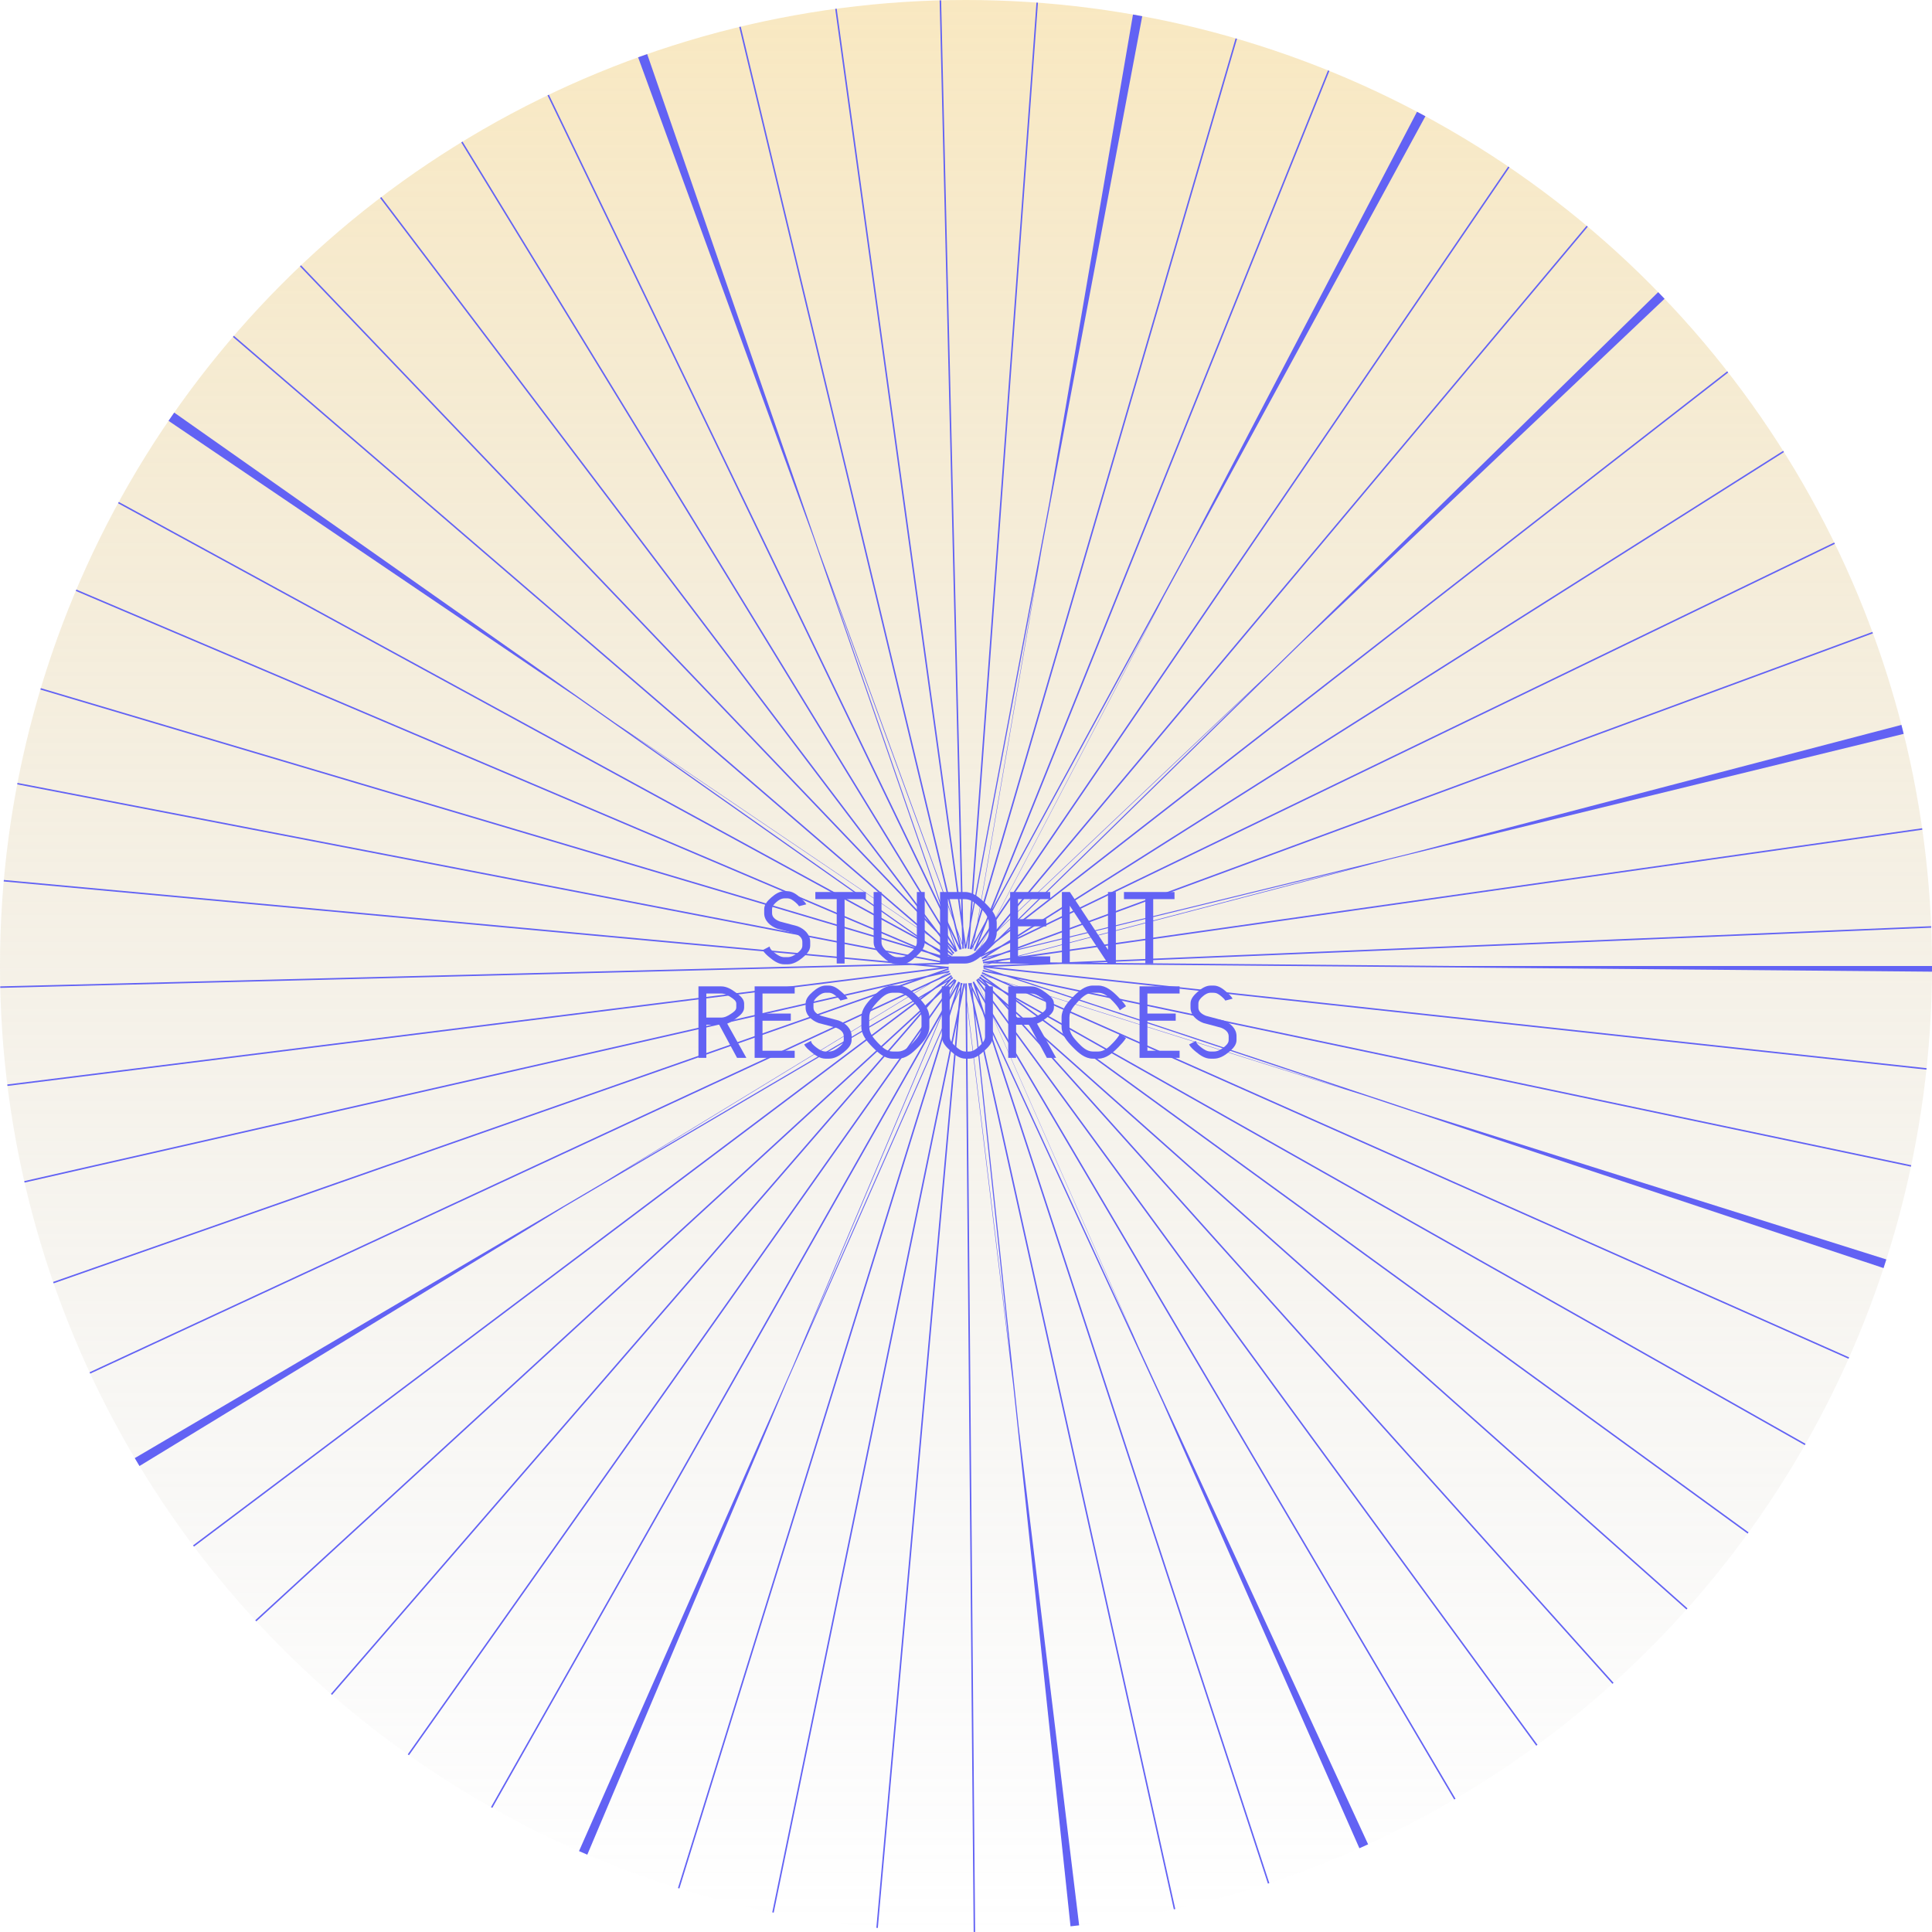 <svg width="389" height="389" viewBox="0 0 389 389" fill="none" xmlns="http://www.w3.org/2000/svg" id="sticker-student">
<circle cx="194.5" cy="194.5" r="194.5" fill="url(#paint0_linear)"/>
<circle cx="194.5" cy="194.5" r="99" stroke="#6262F4" stroke-width="191" stroke-dasharray="0.3 10"/>
<path d="M153.581 191.296C153.885 191.888 154.461 192.368 155.005 192.816C155.853 193.52 156.813 194.16 157.917 194.16H158.573C159.693 194.16 160.685 193.568 161.549 192.864C162.349 192.208 163.133 191.44 163.133 190.416V189.616C163.133 188.144 161.949 187.008 160.541 186.48L157.005 185.536C156.205 185.232 155.453 184.704 155.453 183.888V183.056C155.453 182.48 155.869 182.016 156.317 181.632C156.781 181.216 157.341 180.88 157.965 180.88H158.525C159.149 180.88 159.677 181.264 160.141 181.664C160.413 181.904 160.701 182.16 160.877 182.464L162.349 182.08C162.061 181.584 161.597 181.152 161.149 180.752C160.397 180.08 159.533 179.44 158.525 179.44H157.965C156.941 179.44 156.061 180.032 155.293 180.704C154.573 181.344 153.869 182.096 153.869 183.056V183.888C153.869 185.344 155.053 186.448 156.461 186.976L159.997 187.92C160.797 188.224 161.549 188.784 161.549 189.616V190.416C161.549 191.056 161.021 191.52 160.509 191.92C159.933 192.368 159.293 192.72 158.573 192.72H157.917C157.213 192.72 156.573 192.32 156.013 191.888C155.549 191.52 155.037 191.12 154.957 190.576L153.581 191.296ZM164.166 181.04H168.47V194H170.054V181.04H174.342V179.6H164.166V181.04ZM186.19 179.6H184.606V189.744C184.606 190.512 184.03 191.12 183.454 191.648C182.862 192.192 182.206 192.72 181.406 192.72H180.686C179.886 192.72 179.23 192.192 178.638 191.648C178.062 191.12 177.486 190.512 177.486 189.744V179.6H175.902V189.744C175.902 190.896 176.782 191.792 177.63 192.576C178.51 193.392 179.486 194.16 180.686 194.16H181.406C182.606 194.16 183.582 193.392 184.462 192.576C185.31 191.792 186.19 190.896 186.19 189.744V179.6ZM189.279 194H194.287C195.903 194 197.215 192.88 198.383 191.744C199.535 190.608 200.687 189.344 200.687 187.728V185.872C200.687 184.256 199.535 182.992 198.383 181.856C197.215 180.72 195.903 179.6 194.287 179.6H189.279V194ZM190.863 192.56V181.04H194.287C195.519 181.04 196.511 181.904 197.375 182.784C198.255 183.664 199.103 184.64 199.103 185.872V187.728C199.103 188.96 198.255 189.936 197.375 190.816C196.511 191.696 195.519 192.56 194.287 192.56H190.863ZM203.388 194H211.452V192.56H204.972V186.512H210.668V185.072H204.972V181.04H211.452V179.6H203.388V194ZM213.81 194H215.394V182.368L223.074 194H224.674V179.6H223.09V191.232L215.41 179.6H213.81V194ZM226.306 181.04H230.61V194H232.194V181.04H236.482V179.6H226.306V181.04ZM140.631 213H142.215V206.328H144.807L148.407 213H150.279L146.423 206.104C147.047 205.864 147.623 205.496 148.167 205.08C148.967 204.488 149.831 203.832 149.831 202.856V202.072C149.831 201.096 148.967 200.44 148.167 199.848C147.286 199.192 146.311 198.6 145.207 198.6H140.631V213ZM142.215 200.04H145.207C145.911 200.04 146.551 200.376 147.142 200.776C147.655 201.112 148.247 201.496 148.247 202.072V202.856C148.247 203.432 147.655 203.816 147.142 204.152C146.551 204.552 145.911 204.888 145.207 204.888H142.215V200.04ZM151.943 213H160.007V211.56H153.527V205.512H159.223V204.072H153.527V200.04H160.007V198.6H151.943V213ZM161.917 210.296C162.221 210.888 162.797 211.368 163.341 211.816C164.189 212.52 165.149 213.16 166.253 213.16H166.909C168.029 213.16 169.021 212.568 169.885 211.864C170.685 211.208 171.469 210.44 171.469 209.416V208.616C171.469 207.144 170.285 206.008 168.877 205.48L165.341 204.536C164.541 204.232 163.789 203.704 163.789 202.888V202.056C163.789 201.48 164.205 201.016 164.653 200.632C165.117 200.216 165.677 199.88 166.301 199.88H166.861C167.485 199.88 168.013 200.264 168.477 200.664C168.749 200.904 169.037 201.16 169.213 201.464L170.685 201.08C170.397 200.584 169.933 200.152 169.485 199.752C168.733 199.08 167.869 198.44 166.861 198.44H166.301C165.277 198.44 164.397 199.032 163.629 199.704C162.909 200.344 162.205 201.096 162.205 202.056V202.888C162.205 204.344 163.389 205.448 164.797 205.976L168.333 206.92C169.133 207.224 169.885 207.784 169.885 208.616V209.416C169.885 210.056 169.357 210.52 168.845 210.92C168.269 211.368 167.629 211.72 166.909 211.72H166.253C165.549 211.72 164.909 211.32 164.349 210.888C163.885 210.52 163.373 210.12 163.293 209.576L161.917 210.296ZM180.806 199.88C182.038 199.88 182.982 200.776 183.83 201.672C184.694 202.584 185.542 203.608 185.542 204.856V206.744C185.542 207.992 184.694 209.016 183.83 209.928C182.982 210.824 182.038 211.72 180.806 211.72H179.75C178.518 211.72 177.574 210.824 176.726 209.928C175.862 209.016 175.014 207.992 175.014 206.744V204.856C175.014 203.608 175.862 202.584 176.726 201.672C177.574 200.776 178.518 199.88 179.75 199.88H180.806ZM180.806 198.44H179.75C178.134 198.44 176.838 199.592 175.702 200.744C174.549 201.912 173.43 203.224 173.43 204.856V206.744C173.43 208.376 174.549 209.688 175.702 210.856C176.838 212.008 178.134 213.16 179.75 213.16H180.806C182.422 213.16 183.718 212.008 184.854 210.856C186.006 209.688 187.126 208.376 187.126 206.744V204.856C187.126 203.224 186.006 201.912 184.854 200.744C183.718 199.592 182.422 198.44 180.806 198.44ZM199.917 198.6H198.333V208.744C198.333 209.512 197.757 210.12 197.181 210.648C196.589 211.192 195.933 211.72 195.133 211.72H194.413C193.613 211.72 192.957 211.192 192.365 210.648C191.789 210.12 191.213 209.512 191.213 208.744V198.6H189.629V208.744C189.629 209.896 190.509 210.792 191.357 211.576C192.237 212.392 193.213 213.16 194.413 213.16H195.133C196.333 213.16 197.309 212.392 198.189 211.576C199.037 210.792 199.917 209.896 199.917 208.744V198.6ZM203.006 213H204.59V206.328H207.182L210.782 213H212.654L208.798 206.104C209.422 205.864 209.998 205.496 210.542 205.08C211.342 204.488 212.206 203.832 212.206 202.856V202.072C212.206 201.096 211.342 200.44 210.542 199.848C209.661 199.192 208.686 198.6 207.582 198.6H203.006V213ZM204.59 200.04H207.582C208.286 200.04 208.926 200.376 209.517 200.776C210.03 201.112 210.622 201.496 210.622 202.072V202.856C210.622 203.432 210.03 203.816 209.517 204.152C208.926 204.552 208.286 204.888 207.582 204.888H204.59V200.04ZM226.718 209L225.47 208.2C225.15 208.824 224.638 209.4 224.142 209.928C223.294 210.824 222.35 211.72 221.118 211.72H220.062C218.83 211.72 217.886 210.824 217.038 209.928C216.174 209.016 215.326 207.992 215.326 206.744V204.856C215.326 203.608 216.174 202.584 217.038 201.672C217.886 200.776 218.83 199.88 220.062 199.88H221.118C222.35 199.88 223.294 200.776 224.142 201.672C224.638 202.2 225.15 202.776 225.47 203.4L226.718 202.6C226.302 201.928 225.726 201.32 225.166 200.744C224.03 199.592 222.734 198.44 221.118 198.44H220.062C218.446 198.44 217.15 199.592 216.014 200.744C214.862 201.912 213.742 203.224 213.742 204.856V206.744C213.742 208.376 214.862 209.688 216.014 210.856C217.15 212.008 218.446 213.16 220.062 213.16H221.118C222.734 213.16 224.03 212.008 225.166 210.856C225.726 210.28 226.302 209.672 226.718 209ZM229.443 213H237.507V211.56H231.027V205.512H236.723V204.072H231.027V200.04H237.507V198.6H229.443V213ZM239.417 210.296C239.721 210.888 240.297 211.368 240.841 211.816C241.689 212.52 242.649 213.16 243.753 213.16H244.409C245.529 213.16 246.521 212.568 247.385 211.864C248.185 211.208 248.969 210.44 248.969 209.416V208.616C248.969 207.144 247.785 206.008 246.377 205.48L242.841 204.536C242.041 204.232 241.289 203.704 241.289 202.888V202.056C241.289 201.48 241.705 201.016 242.153 200.632C242.617 200.216 243.177 199.88 243.801 199.88H244.361C244.985 199.88 245.513 200.264 245.977 200.664C246.249 200.904 246.537 201.16 246.713 201.464L248.185 201.08C247.897 200.584 247.433 200.152 246.985 199.752C246.233 199.08 245.369 198.44 244.361 198.44H243.801C242.777 198.44 241.897 199.032 241.129 199.704C240.409 200.344 239.705 201.096 239.705 202.056V202.888C239.705 204.344 240.889 205.448 242.297 205.976L245.833 206.92C246.633 207.224 247.385 207.784 247.385 208.616V209.416C247.385 210.056 246.857 210.52 246.345 210.92C245.769 211.368 245.129 211.72 244.409 211.72H243.753C243.049 211.72 242.409 211.32 241.849 210.888C241.385 210.52 240.873 210.12 240.793 209.576L239.417 210.296Z" fill="#6262F4"/>
<defs>
<linearGradient id="paint0_linear" x1="194.5" y1="0" x2="194.5" y2="389" gradientUnits="userSpaceOnUse">
<stop stop-color="#F4D792" stop-opacity="0.57"/>
<stop offset="1" stop-color="#C4C4C4" stop-opacity="0"/>
</linearGradient>
</defs>
</svg>
